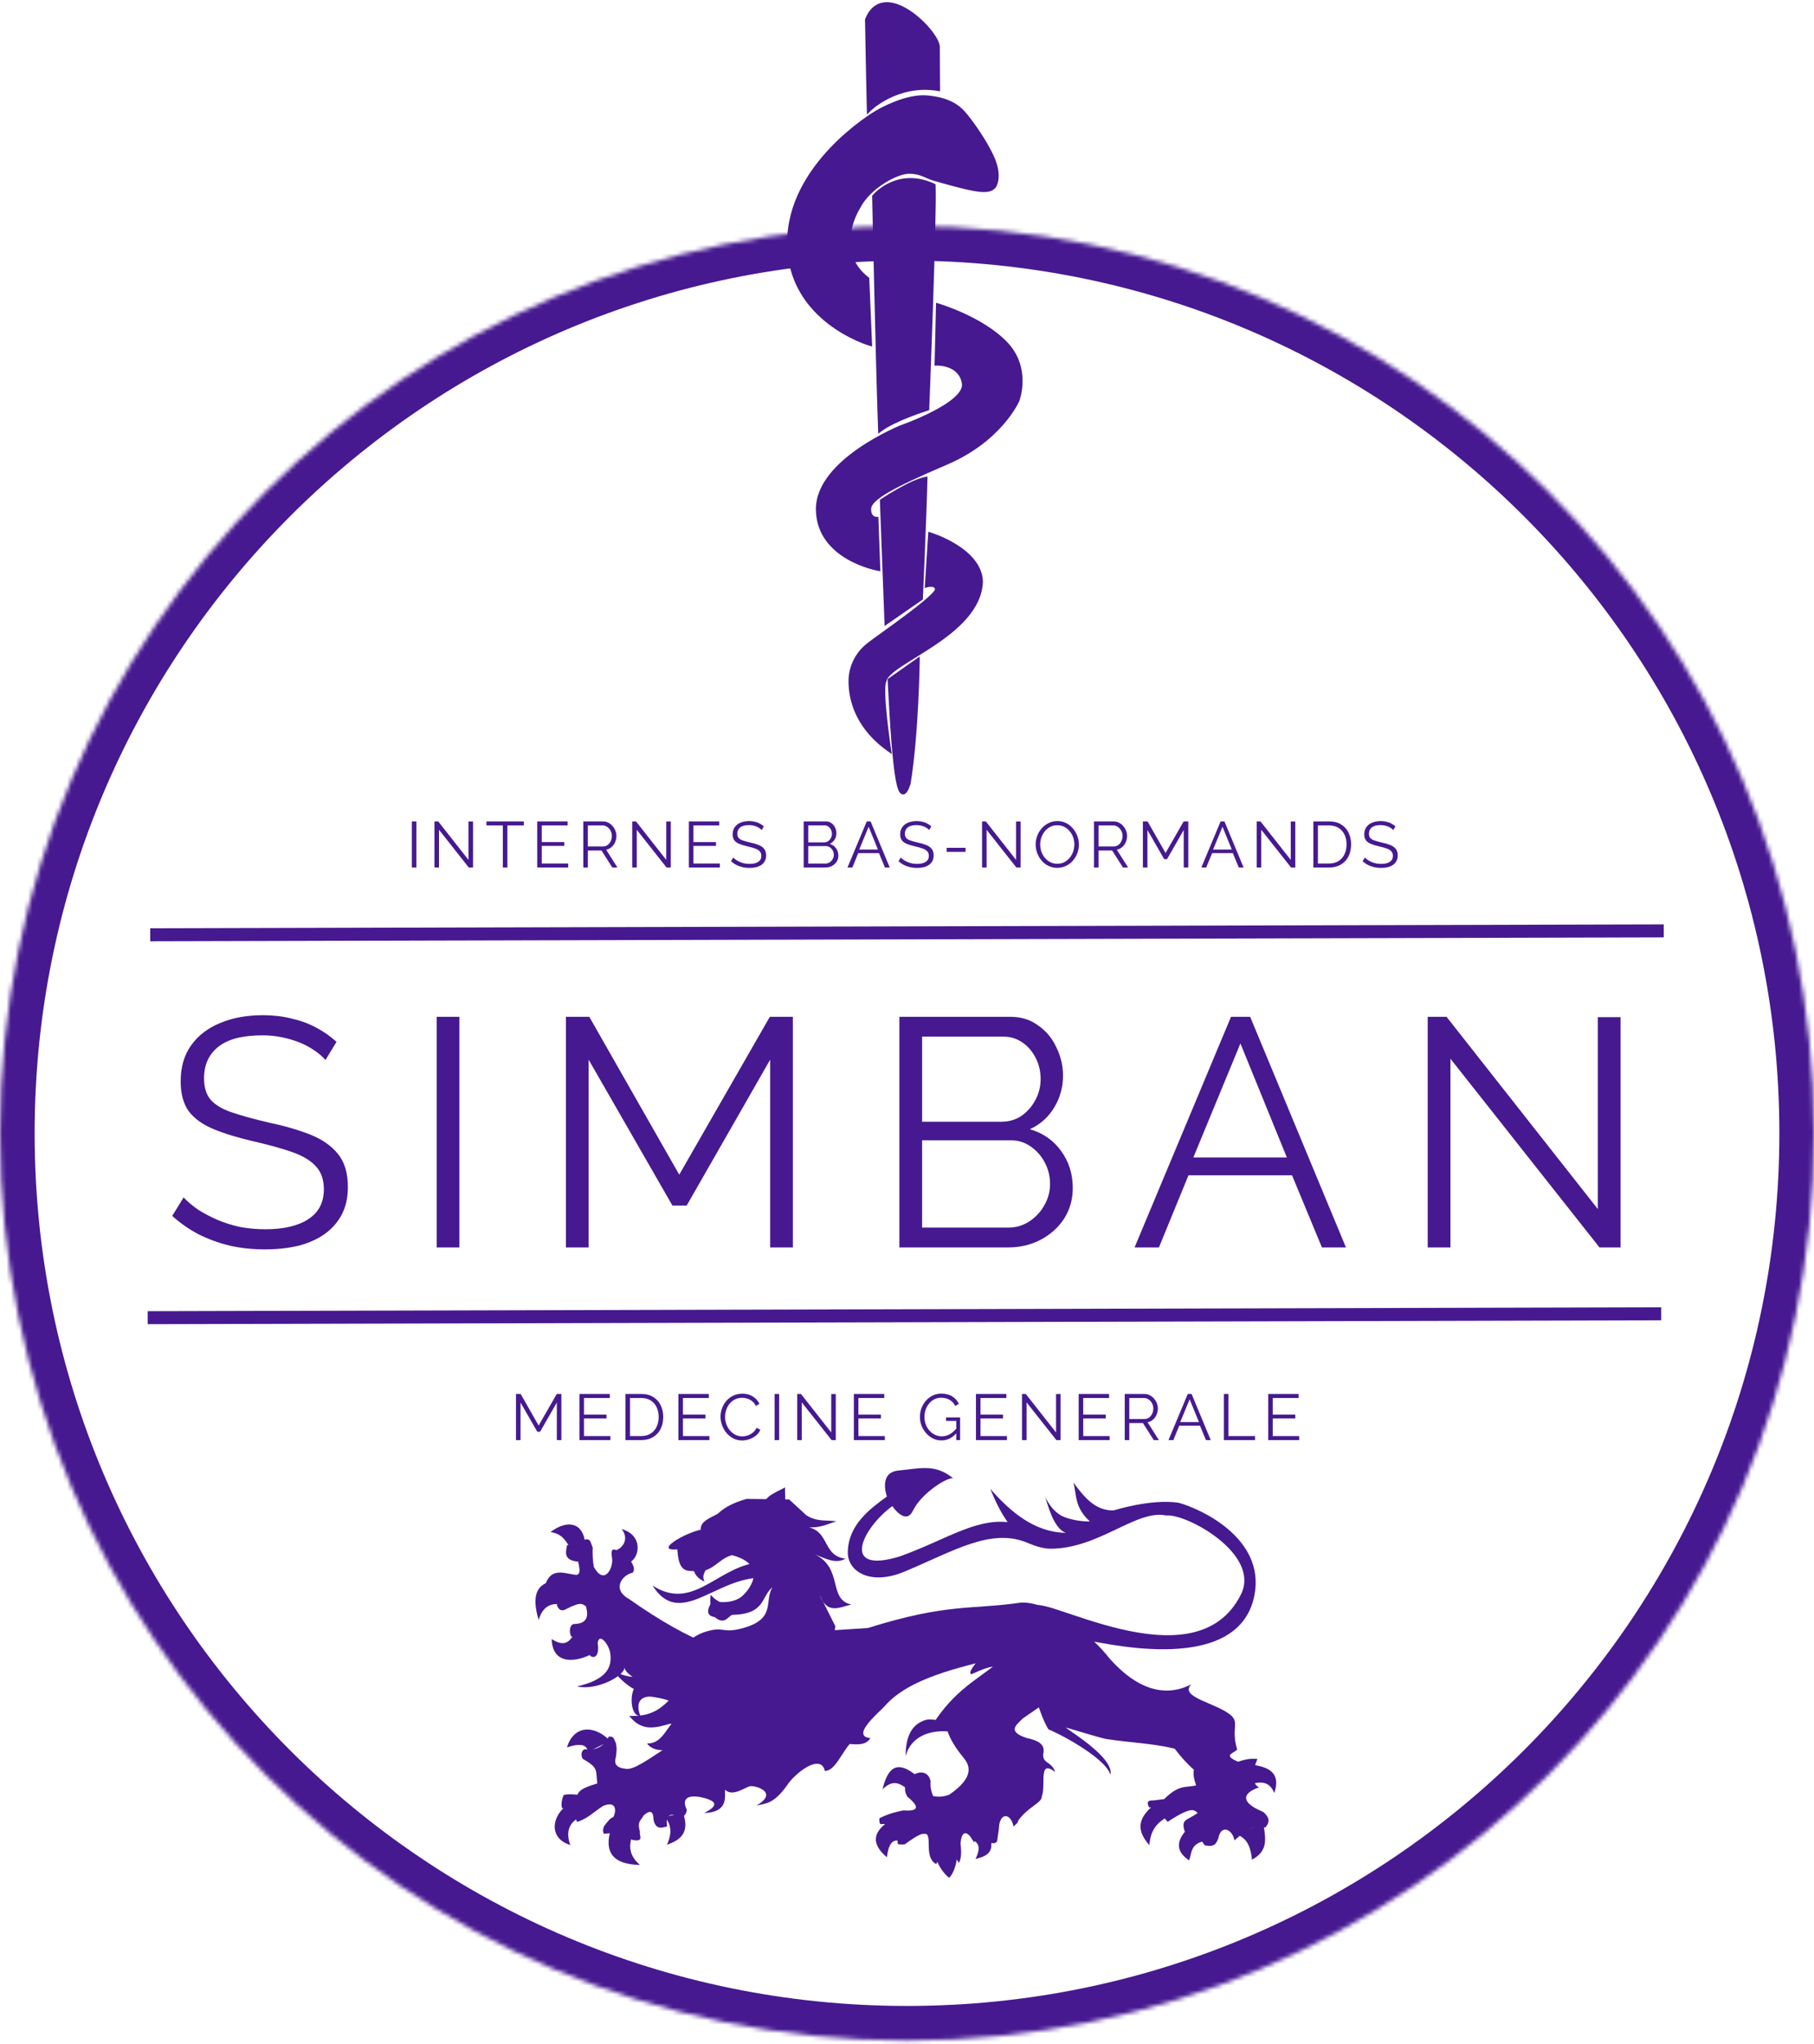 <svg width="419" height="472" viewBox="0 0 419 472" fill="none" xmlns="http://www.w3.org/2000/svg">
<path d="M75.181 244.758C74.431 243.908 73.556 243.158 72.556 242.508C71.556 241.808 70.431 241.208 69.181 240.708C67.931 240.208 66.581 239.808 65.131 239.508C63.731 239.208 62.231 239.058 60.631 239.058C55.981 239.058 52.556 239.958 50.356 241.758C48.206 243.508 47.131 245.908 47.131 248.958C47.131 251.058 47.631 252.708 48.631 253.908C49.681 255.108 51.306 256.083 53.506 256.833C55.706 257.583 58.506 258.358 61.906 259.158C65.706 259.958 68.981 260.908 71.731 262.008C74.481 263.108 76.606 264.608 78.106 266.508C79.606 268.358 80.356 270.883 80.356 274.083C80.356 276.533 79.881 278.658 78.931 280.458C77.981 282.258 76.656 283.758 74.956 284.958C73.256 286.158 71.231 287.058 68.881 287.658C66.531 288.208 63.956 288.483 61.156 288.483C58.406 288.483 55.756 288.208 53.206 287.658C50.706 287.058 48.331 286.208 46.081 285.108C43.831 283.958 41.731 282.508 39.781 280.758L42.406 276.483C43.356 277.483 44.481 278.433 45.781 279.333C47.131 280.183 48.606 280.958 50.206 281.658C51.856 282.358 53.606 282.908 55.456 283.308C57.356 283.658 59.306 283.833 61.306 283.833C65.556 283.833 68.856 283.058 71.206 281.508C73.606 279.958 74.806 277.658 74.806 274.608C74.806 272.408 74.206 270.658 73.006 269.358C71.806 268.008 70.006 266.908 67.606 266.058C65.206 265.208 62.256 264.383 58.756 263.583C55.056 262.733 51.931 261.783 49.381 260.733C46.831 259.683 44.906 258.308 43.606 256.608C42.356 254.858 41.731 252.558 41.731 249.708C41.731 246.408 42.531 243.633 44.131 241.383C45.781 239.083 48.031 237.358 50.881 236.208C53.731 235.008 57.006 234.408 60.706 234.408C63.056 234.408 65.231 234.658 67.231 235.158C69.281 235.608 71.156 236.283 72.856 237.183C74.606 238.083 76.231 239.208 77.731 240.558L75.181 244.758ZM100.863 288.033V234.783H106.113V288.033H100.863ZM177.891 288.033V244.683L158.616 278.358H155.316L135.966 244.683V288.033H130.716V234.783H136.116L156.891 271.233L177.816 234.783H183.141V288.033H177.891ZM247.788 274.308C247.788 276.958 247.113 279.333 245.763 281.433C244.413 283.483 242.588 285.108 240.288 286.308C238.038 287.458 235.563 288.033 232.863 288.033H207.738V234.783H233.388C235.888 234.783 238.038 235.458 239.838 236.808C241.688 238.108 243.088 239.808 244.038 241.908C245.038 243.958 245.538 246.108 245.538 248.358C245.538 251.008 244.863 253.458 243.513 255.708C242.163 257.958 240.288 259.633 237.888 260.733C240.938 261.633 243.338 263.308 245.088 265.758C246.888 268.208 247.788 271.058 247.788 274.308ZM242.538 273.408C242.538 271.608 242.138 269.958 241.338 268.458C240.538 266.908 239.438 265.658 238.038 264.708C236.688 263.758 235.138 263.283 233.388 263.283H212.988V283.458H232.863C234.663 283.458 236.288 282.983 237.738 282.033C239.188 281.083 240.338 279.858 241.188 278.358C242.088 276.808 242.538 275.158 242.538 273.408ZM212.988 239.358V259.008H231.288C233.038 259.008 234.588 258.558 235.938 257.658C237.288 256.708 238.363 255.483 239.163 253.983C239.963 252.483 240.363 250.883 240.363 249.183C240.363 247.383 239.988 245.758 239.238 244.308C238.488 242.808 237.463 241.608 236.163 240.708C234.863 239.808 233.388 239.358 231.738 239.358H212.988ZM284.34 234.783H288.765L310.89 288.033H305.34L298.44 271.383H274.515L267.69 288.033H262.065L284.34 234.783ZM297.24 267.258L286.515 240.933L275.64 267.258H297.24ZM335.024 244.458V288.033H329.774V234.783H334.124L369.074 279.183V234.858H374.324V288.033H369.449L335.024 244.458Z" fill="#461990"/>
<path d="M95.128 200.313V189.663H96.178V200.313H95.128ZM101.398 191.598V200.313H100.348V189.663H101.218L108.208 198.543V189.678H109.258V200.313H108.283L101.398 191.598ZM120.995 190.593H117.2V200.313H116.15V190.593H112.355V189.663H120.995V190.593ZM131.245 199.383V200.313H124.09V189.663H131.11V190.593H125.14V194.433H130.345V195.318H125.14V199.383H131.245ZM134.731 200.313V189.663H139.231C139.691 189.663 140.111 189.758 140.491 189.948C140.871 190.138 141.201 190.398 141.481 190.728C141.771 191.048 141.991 191.408 142.141 191.808C142.301 192.198 142.381 192.598 142.381 193.008C142.381 193.518 142.281 193.998 142.081 194.448C141.891 194.898 141.616 195.278 141.256 195.588C140.906 195.898 140.491 196.103 140.011 196.203L142.621 200.313H141.436L138.931 196.383H135.781V200.313H134.731ZM135.781 195.453H139.261C139.681 195.453 140.046 195.338 140.356 195.108C140.666 194.878 140.906 194.578 141.076 194.208C141.246 193.828 141.331 193.428 141.331 193.008C141.331 192.578 141.231 192.183 141.031 191.823C140.841 191.453 140.581 191.158 140.251 190.938C139.931 190.708 139.571 190.593 139.171 190.593H135.781V195.453ZM147.081 191.598V200.313H146.031V189.663H146.901L153.891 198.543V189.678H154.941V200.313H153.966L147.081 191.598ZM166.273 199.383V200.313H159.118V189.663H166.138V190.593H160.168V194.433H165.373V195.318H160.168V199.383H166.273ZM175.925 191.658C175.775 191.488 175.6 191.338 175.4 191.208C175.2 191.068 174.975 190.948 174.725 190.848C174.475 190.748 174.205 190.668 173.915 190.608C173.635 190.548 173.335 190.518 173.015 190.518C172.085 190.518 171.4 190.698 170.96 191.058C170.53 191.408 170.315 191.888 170.315 192.498C170.315 192.918 170.415 193.248 170.615 193.488C170.825 193.728 171.15 193.923 171.59 194.073C172.03 194.223 172.59 194.378 173.27 194.538C174.03 194.698 174.685 194.888 175.235 195.108C175.785 195.328 176.21 195.628 176.51 196.008C176.81 196.378 176.96 196.883 176.96 197.523C176.96 198.013 176.865 198.438 176.675 198.798C176.485 199.158 176.22 199.458 175.88 199.698C175.54 199.938 175.135 200.118 174.665 200.238C174.195 200.348 173.68 200.403 173.12 200.403C172.57 200.403 172.04 200.348 171.53 200.238C171.03 200.118 170.555 199.948 170.105 199.728C169.655 199.498 169.235 199.208 168.845 198.858L169.37 198.003C169.56 198.203 169.785 198.393 170.045 198.573C170.315 198.743 170.61 198.898 170.93 199.038C171.26 199.178 171.61 199.288 171.98 199.368C172.36 199.438 172.75 199.473 173.15 199.473C174 199.473 174.66 199.318 175.13 199.008C175.61 198.698 175.85 198.238 175.85 197.628C175.85 197.188 175.73 196.838 175.49 196.578C175.25 196.308 174.89 196.088 174.41 195.918C173.93 195.748 173.34 195.583 172.64 195.423C171.9 195.253 171.275 195.063 170.765 194.853C170.255 194.643 169.87 194.368 169.61 194.028C169.36 193.678 169.235 193.218 169.235 192.648C169.235 191.988 169.395 191.433 169.715 190.983C170.045 190.523 170.495 190.178 171.065 189.948C171.635 189.708 172.29 189.588 173.03 189.588C173.5 189.588 173.935 189.638 174.335 189.738C174.745 189.828 175.12 189.963 175.46 190.143C175.81 190.323 176.135 190.548 176.435 190.818L175.925 191.658ZM193.644 197.568C193.644 198.098 193.509 198.573 193.239 198.993C192.969 199.403 192.604 199.728 192.144 199.968C191.694 200.198 191.199 200.313 190.659 200.313H185.634V189.663H190.764C191.264 189.663 191.694 189.798 192.054 190.068C192.424 190.328 192.704 190.668 192.894 191.088C193.094 191.498 193.194 191.928 193.194 192.378C193.194 192.908 193.059 193.398 192.789 193.848C192.519 194.298 192.144 194.633 191.664 194.853C192.274 195.033 192.754 195.368 193.104 195.858C193.464 196.348 193.644 196.918 193.644 197.568ZM192.594 197.388C192.594 197.028 192.514 196.698 192.354 196.398C192.194 196.088 191.974 195.838 191.694 195.648C191.424 195.458 191.114 195.363 190.764 195.363H186.684V199.398H190.659C191.019 199.398 191.344 199.303 191.634 199.113C191.924 198.923 192.154 198.678 192.324 198.378C192.504 198.068 192.594 197.738 192.594 197.388ZM186.684 190.578V194.508H190.344C190.694 194.508 191.004 194.418 191.274 194.238C191.544 194.048 191.759 193.803 191.919 193.503C192.079 193.203 192.159 192.883 192.159 192.543C192.159 192.183 192.084 191.858 191.934 191.568C191.784 191.268 191.579 191.028 191.319 190.848C191.059 190.668 190.764 190.578 190.434 190.578H186.684ZM200.205 189.663H201.09L205.515 200.313H204.405L203.025 196.983H198.24L196.875 200.313H195.75L200.205 189.663ZM202.785 196.158L200.64 190.893L198.465 196.158H202.785ZM214.62 191.658C214.47 191.488 214.295 191.338 214.095 191.208C213.895 191.068 213.67 190.948 213.42 190.848C213.17 190.748 212.9 190.668 212.61 190.608C212.33 190.548 212.03 190.518 211.71 190.518C210.78 190.518 210.095 190.698 209.655 191.058C209.225 191.408 209.01 191.888 209.01 192.498C209.01 192.918 209.11 193.248 209.31 193.488C209.52 193.728 209.845 193.923 210.285 194.073C210.725 194.223 211.285 194.378 211.965 194.538C212.725 194.698 213.38 194.888 213.93 195.108C214.48 195.328 214.905 195.628 215.205 196.008C215.505 196.378 215.655 196.883 215.655 197.523C215.655 198.013 215.56 198.438 215.37 198.798C215.18 199.158 214.915 199.458 214.575 199.698C214.235 199.938 213.83 200.118 213.36 200.238C212.89 200.348 212.375 200.403 211.815 200.403C211.265 200.403 210.735 200.348 210.225 200.238C209.725 200.118 209.25 199.948 208.8 199.728C208.35 199.498 207.93 199.208 207.54 198.858L208.065 198.003C208.255 198.203 208.48 198.393 208.74 198.573C209.01 198.743 209.305 198.898 209.625 199.038C209.955 199.178 210.305 199.288 210.675 199.368C211.055 199.438 211.445 199.473 211.845 199.473C212.695 199.473 213.355 199.318 213.825 199.008C214.305 198.698 214.545 198.238 214.545 197.628C214.545 197.188 214.425 196.838 214.185 196.578C213.945 196.308 213.585 196.088 213.105 195.918C212.625 195.748 212.035 195.583 211.335 195.423C210.595 195.253 209.97 195.063 209.46 194.853C208.95 194.643 208.565 194.368 208.305 194.028C208.055 193.678 207.93 193.218 207.93 192.648C207.93 191.988 208.09 191.433 208.41 190.983C208.74 190.523 209.19 190.178 209.76 189.948C210.33 189.708 210.985 189.588 211.725 189.588C212.195 189.588 212.63 189.638 213.03 189.738C213.44 189.828 213.815 189.963 214.155 190.143C214.505 190.323 214.83 190.548 215.13 190.818L214.62 191.658ZM218.646 196.698V195.753H223.026V196.698H218.646ZM227.885 191.598V200.313H226.835V189.663H227.705L234.695 198.543V189.678H235.745V200.313H234.77L227.885 191.598ZM244.212 200.388C243.462 200.388 242.782 200.238 242.172 199.938C241.562 199.638 241.037 199.233 240.597 198.723C240.157 198.203 239.817 197.623 239.577 196.983C239.337 196.333 239.217 195.668 239.217 194.988C239.217 194.278 239.342 193.603 239.592 192.963C239.842 192.313 240.192 191.738 240.642 191.238C241.102 190.728 241.637 190.328 242.247 190.038C242.857 189.738 243.517 189.588 244.227 189.588C244.977 189.588 245.657 189.743 246.267 190.053C246.877 190.363 247.397 190.778 247.827 191.298C248.267 191.818 248.607 192.398 248.847 193.038C249.087 193.678 249.207 194.333 249.207 195.003C249.207 195.713 249.082 196.393 248.832 197.043C248.582 197.683 248.232 198.258 247.782 198.768C247.332 199.268 246.802 199.663 246.192 199.953C245.582 200.243 244.922 200.388 244.212 200.388ZM240.267 194.988C240.267 195.568 240.362 196.128 240.552 196.668C240.742 197.198 241.012 197.673 241.362 198.093C241.712 198.503 242.127 198.833 242.607 199.083C243.097 199.323 243.632 199.443 244.212 199.443C244.822 199.443 245.367 199.318 245.847 199.068C246.337 198.808 246.752 198.468 247.092 198.048C247.442 197.618 247.707 197.138 247.887 196.608C248.067 196.078 248.157 195.538 248.157 194.988C248.157 194.408 248.062 193.853 247.872 193.323C247.682 192.793 247.407 192.318 247.047 191.898C246.697 191.478 246.282 191.148 245.802 190.908C245.322 190.668 244.792 190.548 244.212 190.548C243.612 190.548 243.067 190.673 242.577 190.923C242.097 191.173 241.682 191.513 241.332 191.943C240.992 192.363 240.727 192.838 240.537 193.368C240.357 193.898 240.267 194.438 240.267 194.988ZM252.686 200.313V189.663H257.186C257.646 189.663 258.066 189.758 258.446 189.948C258.826 190.138 259.156 190.398 259.436 190.728C259.726 191.048 259.946 191.408 260.096 191.808C260.256 192.198 260.336 192.598 260.336 193.008C260.336 193.518 260.236 193.998 260.036 194.448C259.846 194.898 259.571 195.278 259.211 195.588C258.861 195.898 258.446 196.103 257.966 196.203L260.576 200.313H259.391L256.886 196.383H253.736V200.313H252.686ZM253.736 195.453H257.216C257.636 195.453 258.001 195.338 258.311 195.108C258.621 194.878 258.861 194.578 259.031 194.208C259.201 193.828 259.286 193.428 259.286 193.008C259.286 192.578 259.186 192.183 258.986 191.823C258.796 191.453 258.536 191.158 258.206 190.938C257.886 190.708 257.526 190.593 257.126 190.593H253.736V195.453ZM273.421 200.313V191.643L269.566 198.378H268.906L265.036 191.643V200.313H263.986V189.663H265.066L269.221 196.953L273.406 189.663H274.471V200.313H273.421ZM281.94 189.663H282.825L287.25 200.313H286.14L284.76 196.983H279.975L278.61 200.313H277.485L281.94 189.663ZM284.52 196.158L282.375 190.893L280.2 196.158H284.52ZM291.327 191.598V200.313H290.277V189.663H291.147L298.137 198.543V189.678H299.187V200.313H298.212L291.327 191.598ZM303.364 200.313V189.663H306.979C308.109 189.663 309.049 189.903 309.799 190.383C310.559 190.853 311.129 191.493 311.509 192.303C311.889 193.103 312.079 193.993 312.079 194.973C312.079 196.053 311.869 196.993 311.449 197.793C311.039 198.593 310.449 199.213 309.679 199.653C308.919 200.093 308.019 200.313 306.979 200.313H303.364ZM311.029 194.973C311.029 194.123 310.869 193.368 310.549 192.708C310.239 192.048 309.784 191.533 309.184 191.163C308.584 190.783 307.849 190.593 306.979 190.593H304.414V199.383H306.979C307.859 199.383 308.599 199.188 309.199 198.798C309.799 198.408 310.254 197.883 310.564 197.223C310.874 196.553 311.029 195.803 311.029 194.973ZM321.812 191.658C321.662 191.488 321.487 191.338 321.287 191.208C321.087 191.068 320.862 190.948 320.612 190.848C320.362 190.748 320.092 190.668 319.802 190.608C319.522 190.548 319.222 190.518 318.902 190.518C317.972 190.518 317.287 190.698 316.847 191.058C316.417 191.408 316.202 191.888 316.202 192.498C316.202 192.918 316.302 193.248 316.502 193.488C316.712 193.728 317.037 193.923 317.477 194.073C317.917 194.223 318.477 194.378 319.157 194.538C319.917 194.698 320.572 194.888 321.122 195.108C321.672 195.328 322.097 195.628 322.397 196.008C322.697 196.378 322.847 196.883 322.847 197.523C322.847 198.013 322.752 198.438 322.562 198.798C322.372 199.158 322.107 199.458 321.767 199.698C321.427 199.938 321.022 200.118 320.552 200.238C320.082 200.348 319.567 200.403 319.007 200.403C318.457 200.403 317.927 200.348 317.417 200.238C316.917 200.118 316.442 199.948 315.992 199.728C315.542 199.498 315.122 199.208 314.732 198.858L315.257 198.003C315.447 198.203 315.672 198.393 315.932 198.573C316.202 198.743 316.497 198.898 316.817 199.038C317.147 199.178 317.497 199.288 317.867 199.368C318.247 199.438 318.637 199.473 319.037 199.473C319.887 199.473 320.547 199.318 321.017 199.008C321.497 198.698 321.737 198.238 321.737 197.628C321.737 197.188 321.617 196.838 321.377 196.578C321.137 196.308 320.777 196.088 320.297 195.918C319.817 195.748 319.227 195.583 318.527 195.423C317.787 195.253 317.162 195.063 316.652 194.853C316.142 194.643 315.757 194.368 315.497 194.028C315.247 193.678 315.122 193.218 315.122 192.648C315.122 191.988 315.282 191.433 315.602 190.983C315.932 190.523 316.382 190.178 316.952 189.948C317.522 189.708 318.177 189.588 318.917 189.588C319.387 189.588 319.822 189.638 320.222 189.738C320.632 189.828 321.007 189.963 321.347 190.143C321.697 190.323 322.022 190.548 322.322 190.818L321.812 191.658Z" fill="#461990"/>
<path d="M128.617 332.517V323.847L124.762 330.582H124.102L120.232 323.847V332.517H119.182V321.867H120.262L124.417 329.157L128.602 321.867H129.667V332.517H128.617ZM140.991 331.587V332.517H133.836V321.867H140.856V322.797H134.886V326.637H140.091V327.522H134.886V331.587H140.991ZM144.476 332.517V321.867H148.091C149.221 321.867 150.161 322.107 150.911 322.587C151.671 323.057 152.241 323.697 152.621 324.507C153.001 325.307 153.191 326.197 153.191 327.177C153.191 328.257 152.981 329.197 152.561 329.997C152.151 330.797 151.561 331.417 150.791 331.857C150.031 332.297 149.131 332.517 148.091 332.517H144.476ZM152.141 327.177C152.141 326.327 151.981 325.572 151.661 324.912C151.351 324.252 150.896 323.737 150.296 323.367C149.696 322.987 148.961 322.797 148.091 322.797H145.526V331.587H148.091C148.971 331.587 149.711 331.392 150.311 331.002C150.911 330.612 151.366 330.087 151.676 329.427C151.986 328.757 152.141 328.007 152.141 327.177ZM163.854 331.587V332.517H156.699V321.867H163.719V322.797H157.749V326.637H162.954V327.522H157.749V331.587H163.854ZM166.43 327.117C166.43 326.467 166.54 325.832 166.76 325.212C166.99 324.582 167.32 324.012 167.75 323.502C168.18 322.982 168.71 322.572 169.34 322.272C169.97 321.962 170.685 321.807 171.485 321.807C172.435 321.807 173.245 322.027 173.915 322.467C174.595 322.897 175.095 323.452 175.415 324.132L174.59 324.642C174.36 324.172 174.07 323.802 173.72 323.532C173.37 323.252 172.995 323.052 172.595 322.932C172.205 322.812 171.815 322.752 171.425 322.752C170.785 322.752 170.22 322.882 169.73 323.142C169.24 323.392 168.825 323.732 168.485 324.162C168.155 324.582 167.905 325.057 167.735 325.587C167.565 326.107 167.48 326.637 167.48 327.177C167.48 327.767 167.58 328.332 167.78 328.872C167.98 329.412 168.26 329.892 168.62 330.312C168.98 330.722 169.4 331.052 169.88 331.302C170.37 331.542 170.9 331.662 171.47 331.662C171.87 331.662 172.28 331.592 172.7 331.452C173.12 331.312 173.51 331.097 173.87 330.807C174.24 330.517 174.535 330.142 174.755 329.682L175.625 330.132C175.405 330.662 175.065 331.112 174.605 331.482C174.145 331.852 173.63 332.132 173.06 332.322C172.5 332.512 171.95 332.607 171.41 332.607C170.68 332.607 170.01 332.452 169.4 332.142C168.79 331.822 168.26 331.402 167.81 330.882C167.37 330.352 167.03 329.762 166.79 329.112C166.55 328.452 166.43 327.787 166.43 327.117ZM178.918 332.517V321.867H179.968V332.517H178.918ZM185.189 323.802V332.517H184.139V321.867H185.009L191.999 330.747V321.882H193.049V332.517H192.074L185.189 323.802ZM204.38 331.587V332.517H197.225V321.867H204.245V322.797H198.275V326.637H203.48V327.522H198.275V331.587H204.38ZM217.464 332.592C216.754 332.592 216.094 332.442 215.484 332.142C214.874 331.832 214.344 331.417 213.894 330.897C213.444 330.377 213.094 329.797 212.844 329.157C212.604 328.517 212.484 327.857 212.484 327.177C212.484 326.457 212.604 325.777 212.844 325.137C213.094 324.487 213.439 323.912 213.879 323.412C214.319 322.912 214.839 322.517 215.439 322.227C216.039 321.937 216.694 321.792 217.404 321.792C218.454 321.792 219.309 322.007 219.969 322.437C220.629 322.867 221.129 323.427 221.469 324.117L220.659 324.657C220.319 323.997 219.864 323.512 219.294 323.202C218.724 322.892 218.089 322.737 217.389 322.737C216.799 322.737 216.264 322.862 215.784 323.112C215.314 323.362 214.909 323.697 214.569 324.117C214.229 324.537 213.969 325.012 213.789 325.542C213.619 326.072 213.534 326.622 213.534 327.192C213.534 327.792 213.634 328.362 213.834 328.902C214.034 329.432 214.319 329.907 214.689 330.327C215.059 330.737 215.484 331.062 215.964 331.302C216.454 331.532 216.979 331.647 217.539 331.647C218.189 331.647 218.804 331.487 219.384 331.167C219.964 330.837 220.519 330.332 221.049 329.652V330.762C220.039 331.982 218.844 332.592 217.464 332.592ZM220.884 328.092H218.514V327.282H221.769V332.517H220.884V328.092ZM232.582 331.587V332.517H225.427V321.867H232.447V322.797H226.477V326.637H231.682V327.522H226.477V331.587H232.582ZM237.117 323.802V332.517H236.067V321.867H236.937L243.927 330.747V321.882H244.977V332.517H244.002L237.117 323.802ZM256.309 331.587V332.517H249.154V321.867H256.174V322.797H250.204V326.637H255.409V327.522H250.204V331.587H256.309ZM259.795 332.517V321.867H264.295C264.755 321.867 265.175 321.962 265.555 322.152C265.935 322.342 266.265 322.602 266.545 322.932C266.835 323.252 267.055 323.612 267.205 324.012C267.365 324.402 267.445 324.802 267.445 325.212C267.445 325.722 267.345 326.202 267.145 326.652C266.955 327.102 266.68 327.482 266.32 327.792C265.97 328.102 265.555 328.307 265.075 328.407L267.685 332.517H266.5L263.995 328.587H260.845V332.517H259.795ZM260.845 327.657H264.325C264.745 327.657 265.11 327.542 265.42 327.312C265.73 327.082 265.97 326.782 266.14 326.412C266.31 326.032 266.395 325.632 266.395 325.212C266.395 324.782 266.295 324.387 266.095 324.027C265.905 323.657 265.645 323.362 265.315 323.142C264.995 322.912 264.635 322.797 264.235 322.797H260.845V327.657ZM274.351 321.867H275.236L279.661 332.517H278.551L277.171 329.187H272.386L271.021 332.517H269.896L274.351 321.867ZM276.931 328.362L274.786 323.097L272.611 328.362H276.931ZM282.687 332.517V321.867H283.737V331.587H289.887V332.517H282.687ZM300.087 331.587V332.517H292.932V321.867H299.952V322.797H293.982V326.637H299.187V327.522H293.982V331.587H300.087Z" fill="#461990"/>
<line x1="34.699" y1="215.841" x2="384.294" y2="214.942" stroke="#461990" stroke-width="3"/>
<line x1="34.113" y1="304.254" x2="383.708" y2="303.355" stroke="#461990" stroke-width="3"/>
<mask id="path-6-inside-1_6_230" fill="white">
<path d="M419 261.676C419 377.379 325.204 471.176 209.5 471.176C93.796 471.176 0 377.379 0 261.676C0 145.972 93.796 52.176 209.5 52.176C325.204 52.176 419 145.972 419 261.676Z"/>
</mask>
<path d="M411 261.676C411 372.961 320.785 463.176 209.5 463.176V479.176C329.622 479.176 427 381.798 427 261.676H411ZM209.5 463.176C98.215 463.176 8 372.961 8 261.676H-8C-8 381.798 89.378 479.176 209.5 479.176V463.176ZM8 261.676C8 150.39 98.215 60.176 209.5 60.176V44.176C89.378 44.176 -8 141.554 -8 261.676H8ZM209.5 60.176C320.785 60.176 411 150.39 411 261.676H427C427 141.554 329.622 44.176 209.5 44.176V60.176Z" fill="#461990" mask="url(#path-6-inside-1_6_230)"/>
<path fill-rule="evenodd" clip-rule="evenodd" d="M213.604 338.972C211.819 338.977 209.879 339.314 207.495 339.553C202.797 340.024 204.866 345.544 204.866 345.544C200.946 348.388 195.855 352.152 195.83 358.484C195.814 362.858 201.008 366.184 208.865 362.911C220.247 358.171 228.978 352.632 237.462 356.296C238.994 356.958 240.976 357.602 242.696 357.599C253.868 357.582 262.535 348.454 269.377 349.929C274.069 349.443 291.261 358.849 286.641 368.142C275.901 389.744 239.213 366.889 238.781 371.15L251.365 378.919C251.253 378.222 286.078 388.248 289.78 368.193C292.188 355.151 277.274 348.323 272.193 346.98C265.79 346.031 257.278 348.749 257.278 348.749C253.031 348.891 250.432 345.732 247.953 342.331C248.702 345.271 248.195 348.087 251.739 351.296C251.739 351.296 248.771 351.419 245.826 350.279C242.881 349.139 241.435 345.638 241.435 345.638C242.571 349.642 243.912 353.078 246.192 353.946C239.106 353.782 233.674 349.406 228.732 343.767C229.849 346.528 231.114 349.153 232.748 351.467C225.186 350.645 218.379 355.578 207.921 359.347C194.035 363.664 198.985 353.004 206.109 347.758C206.109 347.758 209.149 352.369 210.89 348.792C212.918 344.627 219.006 340.967 220.181 341.34C217.844 339.482 215.847 338.966 213.604 338.972ZM220.19 341.34C220.243 341.381 220.29 341.424 220.343 341.468C220.312 341.408 220.264 341.365 220.19 341.34Z" fill="#461990"/>
<path d="M209.853 413.268C209.644 413.162 212.737 411.153 212.114 410.32C208.726 407.572 205.549 406.071 203.833 413.166C206.483 410.552 208.136 412.041 209.853 413.268Z" fill="#461990"/>
<path d="M208.438 425.126C208.895 425.634 207.58 418.202 205.372 420.511C201.261 423.212 201.48 425.999 204.86 428.85C205.383 424.458 206.92 424.835 208.438 425.126Z" fill="#461990"/>
<path d="M221.093 428.339C221.403 427.564 219.871 426.982 218.393 426.944C216.916 426.906 215.493 427.413 216.023 428.815C217.157 431.731 218.428 432.936 219.227 433.584C219.814 433.132 220.917 431.248 221.093 428.339Z" fill="#461990"/>
<path d="M228.933 424.096C229.058 422.175 223.474 424.179 224.672 424.818C225.869 425.457 226.71 426.398 225.325 429.23C230.011 428.195 228.807 426.016 228.933 424.096Z" fill="#461990"/>
<path d="M242.634 391.298L233.568 379.825L231.894 382.704C226.998 387.193 221.48 389.278 216.104 397.138C215.02 396.999 213.932 396.747 212.09 397.949C209.703 399.507 209.15 402.857 209.194 405.506C210.319 401.051 214.655 399.452 218.882 399.784C219.462 401.515 220.604 403.492 222.492 405.775C223.833 407.393 225.456 410.181 219.222 414.413C218.519 414.647 217.29 415.084 215.532 414.711C214.951 413.356 214.882 412.292 214.954 411.307C213.999 406.702 207.039 410.796 209.601 414.874C212.782 417.463 211.857 418.252 208.616 418.028C206.99 418.368 205.357 418.719 203.118 419.84C203.105 420.39 203.115 420.915 203.35 421.201C206.871 420.688 207.365 424.852 207.365 425.78C207.842 425.876 208.299 425.994 209.02 425.832C212.556 423.275 212.925 423.397 213.878 423.448C215.318 423.929 213.391 428.928 216.247 430.42C217.922 426.665 220.982 428.745 221.45 430.165C222.143 429.089 222.054 427.376 221.857 425.575C222.27 421.554 224.145 423.725 224.966 425.392C226.728 422.936 227.725 423.787 228.994 425.574C229.867 425.674 229.956 425.538 230.311 425.147L230.721 422.302C230.776 418.499 233.446 418.42 234.118 421.765C234.569 421.247 235.166 420.944 235.159 420.421C237.414 417.191 240.673 416.318 240.639 414.799C241.651 412.154 239.746 406.087 243.698 409.146C242.907 406.513 240.439 407.33 241.044 404.53C241.3 402.588 239.492 401.806 237.162 401.316C232.295 399.725 235.078 398.101 236.167 396.849L240.277 394.006L242.634 391.298Z" fill="#461990"/>
<path d="M135.161 356.4C135.462 357.163 134.694 357.324 132.146 357.917C130.823 356.329 130.231 354.152 127.146 353.759C131.211 350.689 134.784 351.687 135.161 356.4Z" fill="#461990"/>
<path d="M145.127 360.853C145.182 362.543 141.913 359.022 141.745 358.133C143.814 357.692 145.431 355.388 143.598 353.07C148.932 354.587 147.583 360.23 145.127 360.853Z" fill="#461990"/>
<path d="M129.68 370.475C132.119 370.885 130.827 364.527 127.398 365.167C123.968 365.807 122.735 368.534 124.427 374.043C125.347 370.922 127.241 370.064 129.68 370.475Z" fill="#461990"/>
<path d="M137.2 381.549C136.984 378.139 132.912 374.906 132.738 377.241C131.655 378.605 130.811 380.601 127.423 378.462C127.676 385.813 135.471 382.878 137.2 381.549Z" fill="#461990"/>
<path d="M163.423 399.287L167.529 383.215L164.623 380.048C158.807 377.868 152.334 374.158 145.344 369.247C140.955 366.784 144.083 363.443 146.143 363.146C146.706 362.361 146.335 361.537 145.799 360.599C144.356 359.118 143.518 358.339 142.842 358.124C141.996 357.879 140.909 356.95 141.375 359.823C141.729 361.854 139.672 366.302 137.163 361.804C136.893 360.246 136.828 358.548 136.905 357.32C136.489 356.578 136.559 355.319 135.34 355.429C133.416 356.185 131.997 356.614 130.974 356.793C130.622 358.632 130.235 360.267 133.553 360.59C133.785 361.886 134.246 363.367 133.223 363.639C130.727 363.518 127.459 361.631 125.988 365.773C130.48 366.284 130.159 369.408 128.594 370.537C129.042 371.86 129.83 372.161 130.957 371.439C134.395 369.684 134.561 370.465 135.345 370.904C135.977 373.204 135.686 374.964 132.429 374.991C131.663 375.298 131.378 376.492 131.887 377.839C135.647 378.592 135.718 379.838 136.117 381.66C135.838 382.676 138.724 383.884 138.049 379.327C138.449 376.899 140.589 379.698 140.914 381.518C141.577 385.24 139.785 387.883 133.281 389.41C137.87 390.403 144.131 387.014 144.258 385.069C144.597 386.97 148.307 387.69 146.825 389.334C145.327 390.996 145.605 396.373 147.905 396.192C146.498 392.521 148.675 391.5 150.704 391.802C160.515 393.262 154.614 396.358 152.849 397.505L159.359 399.122L163.423 399.287Z" fill="#461990"/>
<path fill-rule="evenodd" clip-rule="evenodd" d="M224.367 386.579C227.029 385.421 229.743 384.094 231.728 385.199C232.45 387.191 233.423 388.405 236.09 384.344L231.675 381.57L225.52 383.852C224.062 385.663 223.868 386.412 224.367 386.579Z" fill="#461990"/>
<path d="M131.003 416.772C127.245 419.555 126.856 424.525 131.72 426.017C130.641 422.923 131.464 420.867 133.822 419.648" fill="#461990"/>
<path d="M141.175 422.134C139.397 427.644 141.544 430.516 147.822 430.611C145.329 428.526 145.109 426.149 146.163 423.608" fill="#461990"/>
<path d="M157.721 418.457C159.421 423.111 157.213 424.882 154.044 425.944C155.34 423.196 154.949 421.181 153.605 419.578" fill="#461990"/>
<path d="M140.963 401.993C136.964 397.927 132.329 398.669 130.975 403.477C134.528 402.295 135.558 403.087 135.816 404.484" fill="#461990"/>
<path d="M266.711 416.581C263.726 419.098 261.713 421.856 265.5 426.062C265.653 422.854 267.181 420.69 269.908 419.437" fill="#461990"/>
<path d="M274.469 422.067C271.777 424.815 271.334 427.359 274.671 429.562C275.327 427.756 274.947 425.504 278.709 425.036" fill="#461990"/>
<path d="M285.664 423.565C288.38 424.601 288.907 426.926 289.178 429.402C293.383 427.171 292.076 423.901 291.831 420.831" fill="#461990"/>
<path d="M289.223 411.929C291.505 411.207 293.355 411.549 294.339 414.019C295.899 409.466 293.199 407.967 289.104 407.47" fill="#461990"/>
<path d="M190.541 408.931C192.893 408.841 194.334 404.862 196.282 402.68C198.327 402.885 200.103 402.876 201.047 401.335C196.291 400.9 203.239 395.221 204.226 394.078C209.912 387.497 221.087 385.125 231.848 382.45C238.355 384.162 239.14 394.634 242.208 399.345C243.43 399.7 255.135 405.532 256.503 409.793C257.391 405.47 245.071 398.578 246.364 398.928C247.658 399.278 254.238 401.334 255.551 401.54C260.802 402.365 266.145 402.512 271.327 403.768C272.639 405.506 274.078 407.155 275.76 408.63C275.548 409.917 275.877 411.079 276.282 412.223C273.999 412.889 272.472 411.857 268.9 415.416L266.45 415.721C264.848 415.637 264.9 416.375 265.455 417.362C266.287 417.042 267.793 418.359 269.704 420.663C275.563 416.806 275.891 418.043 276.644 418.621C274.09 420.451 272.746 419.945 273.64 422.881C276.041 422.334 277.051 424.47 278.312 426.122C279.466 426.181 280.704 426.72 281.432 424.375C281.996 421.33 284.622 422.217 285.134 424.938C290.091 420.566 290.749 421.823 292.24 421.99C293.635 420.438 292.89 419.378 291.812 418.394C284.298 415.261 289.468 413.094 290.808 412.726C289.104 411.741 289.058 409.486 290.441 406.138C289.354 406.12 288.592 405.915 285.968 406.783C282.087 405.14 285.314 404.796 285.749 403.941C284.317 399.05 286.313 397.833 284.356 396.101C281.057 393.182 272.198 391.931 275.18 388.901C272.362 390.361 265.165 393.113 256.105 382.732C252.334 377.852 242.557 369.623 235.768 370.048C224.512 371.708 218.882 370.124 200.473 375.907L171.123 377.806L164.102 378.616C164.608 391.727 161.626 398.382 157.383 401.675C157.173 401.838 154.396 403.205 154.178 403.348C149.936 406.136 146.188 408.899 144.391 408.396C142.358 408.168 141.787 407.231 142.241 405.797C142.443 404.541 142.56 403.305 142.143 402.192C141.794 401.663 141.857 400.806 140.599 401C139.457 403.459 137.479 404.193 135.005 403.907C134.398 404.195 134.034 405.103 134.591 406.102C138.326 408.258 137.576 408.669 137.96 411.8C135.897 412.432 133.841 413.065 133.397 414.394C132.252 414.317 131.078 414.199 130.185 414.482C129.764 415.533 129.588 416.528 129.792 417.436C133.862 418.916 132.674 419.664 133.283 420.662C135.537 420.094 137.32 418.228 139.329 416.984C142.491 415.695 142.355 418.251 141.668 419.577C140.947 419.727 140.25 420.757 139.549 421.629C139.139 422.649 139.313 423.05 139.503 423.434C145.213 422.734 144.517 424.194 146.159 424.865C148.931 425.356 147.559 423.723 147.809 422.921C147.067 420.416 148.222 420.252 148.653 419.196C149.493 418.452 150.945 417.415 150.949 420.177C151.473 422.529 152.8 422.085 154.11 421.704C153.621 418.931 155.006 418.457 157.643 419.518C158.145 419.239 158.53 418.776 158.639 417.877C156.973 414.427 160.278 414.478 162.821 415.199C164.578 415.697 166.734 416.629 162.63 418.622C168.586 418.464 167.267 414.394 167.496 413.267C169.247 414.94 171.956 412.753 173.24 412.444C174.299 412.19 180.09 413.783 174.725 416.904C177.15 416.391 178.785 416.388 181.745 412.306C183.477 409.561 189.571 404.655 190.541 408.931Z" fill="#461990"/>
<path fill-rule="evenodd" clip-rule="evenodd" d="M164.214 371.489C164.203 370.406 163.89 369.693 164.193 368.227C165.118 369.527 166.507 369.943 167.703 370.727" fill="#461990"/>
<path fill-rule="evenodd" clip-rule="evenodd" d="M174.15 360.926C165.306 362.444 159.816 371.98 150.722 366.104C156.889 375.871 164.794 364.848 175.124 364.307L174.15 360.926Z" fill="#461990"/>
<path fill-rule="evenodd" clip-rule="evenodd" d="M160.189 362.385C160.484 363.692 161.378 364.596 162.736 365.187C161.921 363.592 163.14 362.473 163.821 361.229" fill="#461990"/>
<path fill-rule="evenodd" clip-rule="evenodd" d="M169.912 394.658L169.391 398.584L172.325 396.309C168.37 405.427 174.18 406.207 180.289 406.732C178.014 402.016 183.228 398.214 184.606 392.902C183.223 398.141 184.527 401.085 192.611 398.234C184.274 396.4 192.88 391.667 189.475 385.85C191.24 389.111 193.951 387.285 196.363 387.069C188.655 384.82 192.691 379.681 192.94 375.473L189.328 368.276C191.106 372.944 193.993 371.057 196.658 370.487C191.198 369.381 194.841 362.112 188.213 358.899C190.624 359.862 193.069 361.209 195.281 359.897C190.035 359.239 191.658 353.888 186.863 352.66C189.567 352.808 191.197 351.859 193.188 351.279C190.897 350.897 188.819 351.497 186.263 349.886L182.272 346.22L172.425 346.101C169.982 346.812 167.656 347.759 165.749 349.555C163.974 350.54 161.699 351.28 161.86 353.217C158.073 353.992 150.921 358.226 156.447 357.757C156.703 361.724 157.686 362.808 159.809 362.74C164.574 363.53 165.576 360.05 169.068 359.085C176.924 361.159 173.824 366.304 171.547 368.436C169.072 370.754 164.512 369.7 164.512 369.7C163.082 371.888 163.272 373.117 165.081 373.387C167.304 375.208 167.947 373.491 169.082 372.877C176.879 372.707 175.684 368.766 178.433 366.479C176.392 369.781 179.503 373.94 171.141 376.058C166.822 377.153 167.251 375.5 163.173 376.708C159.095 377.916 158.07 380.641 154.828 380.889C151.929 381.111 147.923 381.443 150.605 375.095C144.847 381.139 151.092 386.181 158.812 383.468C151.875 385.982 147.572 389.223 141.462 385.622C150.008 395.799 153.9 388.534 163.114 387.52C153.984 389.101 155.291 396.57 145.352 396.208C148.217 399.848 151.28 399.08 155.299 397.848C153.826 399.34 152.659 402.667 149.469 402.569C151.31 405.233 156.165 403.895 160.353 402.734C165.118 401.414 167.422 397.869 169.912 394.658Z" fill="#461990"/>
<path fill-rule="evenodd" clip-rule="evenodd" d="M176.431 349.31C175.513 345.653 178.885 344.852 181.326 343.432C181.26 345.863 181.836 348.949 180.33 349.911" fill="#461990"/>
<path fill-rule="evenodd" clip-rule="evenodd" d="M162.366 353.487C163.691 354.88 164.459 353.705 165.35 353.093C167.467 350.119 169.327 351.913 171.241 352.705" fill="#461990"/>
<path fill-rule="evenodd" clip-rule="evenodd" d="M164.081 354.341C165.248 354.885 165.932 355.061 166.888 354.627C168.45 353.973 168.833 352.973 169.593 352.945C169.453 352.3 169.249 351.692 168.169 351.588C165.765 352.395 165.97 353.226 164.081 354.341Z" fill="#461990"/>
<path d="M179.628 351.644C181.346 351.827 182.251 356.004 179.561 356.572C180.299 357.112 181.469 357.844 182.598 356.572C182.742 358.322 180.833 361.022 177.14 361.299C177.98 361.668 179.292 361.836 180.062 361.668C178.723 362.697 180.476 367.038 180.396 368.038C180.285 369.404 179.291 371.005 177.992 371.223C180.32 371.623 181.654 369.559 182.005 368.05C182.473 366.037 181.004 363.692 182.498 362.171" fill="#461990"/>
<path d="M200.721 25.274C200.721 25.274 207.119 18.927 216.636 20.494C216.636 16.712 216.579 14.598 216.584 10.829C216.484 7.376 204.13 -5.031 200.3 4.579C200.405 11.565 200.721 25.274 200.721 25.274Z" fill="#461990"/>
<path d="M201.955 45.389C201.955 45.389 207.208 38.981 215.612 42.868C215.927 49.066 214.141 94.345 214.141 94.345C214.141 94.345 206.682 96.656 203.321 99.177C202.795 85.205 201.955 45.389 201.955 45.389Z" fill="#461990"/>
<path d="M203.741 115.671C203.741 115.671 210.149 111.364 213.721 110.628C213.511 119.348 212.671 138.153 212.671 138.153L204.791 143.616L203.741 115.671Z" fill="#461990"/>
<path d="M205.527 157.063L211.935 152.545C211.935 152.545 211.725 169.354 209.834 180.91C207.838 186.793 206.682 180.175 205.527 157.063Z" fill="#461990"/>
<path d="M202.405 119.845L202.825 131.296C202.825 131.296 189.063 128.88 188.958 117.639C188.853 106.398 208.288 98.624 208.288 98.624C208.288 98.624 223.416 93.371 222.68 88.538C221.945 83.706 216.377 83.916 216.377 83.916L216.692 70.574C216.692 70.574 226.672 73.516 232.24 79.294C237.808 85.072 234.972 92.426 234.972 92.426C234.972 92.426 231.085 101.46 218.583 106.818C206.082 112.176 200.829 115.012 200.724 117.429C200.619 119.845 202.405 119.845 202.405 119.845Z" fill="#461990"/>
<path d="M205.317 173.031C205.317 173.031 203.216 159.059 204.266 157.168C205.002 152.755 226.118 146.557 226.538 134.266C226.28 126.92 214.877 123.445 214.877 123.445L214.141 135.106C214.141 135.106 216.453 134.476 216.453 136.157C216.453 137.838 203.531 146.662 200.694 148.868C197.858 151.075 196.492 154.226 196.492 157.273C196.492 160.319 197.227 167.253 205.317 173.031Z" fill="#461990"/>
<path d="M200.291 64.415L200.922 79.333C200.922 79.333 182.313 73.941 182.313 56.038C182.313 38.136 201.701 26.473 202.593 25.953C203.484 25.433 209.427 22.09 214.181 22.536C218.936 22.982 221.09 24.541 222.501 26.102C223.913 27.661 227.701 32.861 229.335 36.798C230.97 40.736 229.781 42.89 229.484 43.113C229.187 43.336 228.815 44.078 226.141 43.781C223.467 43.484 217.673 41.776 215.816 41.256C213.958 40.736 212.844 39.621 209.947 39.621C207.05 39.621 200.587 43.113 198.21 47.867C196.427 50.764 193.235 58.901 200.291 64.415Z" fill="#461990"/>
<path d="M200.721 25.274L200.221 25.286L200.247 26.448L201.073 25.629L200.721 25.274ZM216.636 20.494L216.555 20.988L217.136 21.083L217.136 20.494L216.636 20.494ZM216.584 10.829L217.084 10.83L217.084 10.822L217.084 10.815L216.584 10.829ZM200.3 4.579L199.836 4.393L199.799 4.486L199.8 4.586L200.3 4.579ZM201.955 45.389L201.568 45.072L201.451 45.215L201.455 45.4L201.955 45.389ZM215.612 42.868L216.111 42.842L216.096 42.541L215.822 42.414L215.612 42.868ZM214.141 94.345L214.289 94.822L214.627 94.718L214.641 94.365L214.141 94.345ZM203.321 99.177L202.821 99.196L202.857 100.15L203.621 99.577L203.321 99.177ZM203.741 115.671L203.462 115.256L203.231 115.411L203.241 115.69L203.741 115.671ZM213.721 110.628L214.221 110.64L214.236 110.012L213.62 110.139L213.721 110.628ZM212.671 138.153L212.955 138.564L213.159 138.423L213.17 138.175L212.671 138.153ZM204.791 143.616L204.292 143.634L204.326 144.547L205.076 144.027L204.791 143.616ZM205.527 157.063L205.239 156.654L205.014 156.813L205.027 157.088L205.527 157.063ZM211.935 152.545L212.435 152.552L212.447 151.573L211.647 152.137L211.935 152.545ZM209.834 180.91L210.308 181.071L210.321 181.032L210.328 180.991L209.834 180.91ZM202.405 119.845L202.904 119.827L202.887 119.345L202.405 119.345L202.405 119.845ZM202.825 131.296L202.739 131.788L203.347 131.895L203.325 131.278L202.825 131.296ZM188.958 117.639L188.458 117.643L188.458 117.643L188.958 117.639ZM208.288 98.624L208.124 98.151L208.113 98.155L208.102 98.16L208.288 98.624ZM222.68 88.538L223.175 88.463L223.175 88.463L222.68 88.538ZM216.377 83.916L215.877 83.904L215.865 84.436L216.396 84.416L216.377 83.916ZM216.692 70.574L216.834 70.094L216.208 69.91L216.192 70.562L216.692 70.574ZM232.24 79.294L231.88 79.641L231.88 79.641L232.24 79.294ZM234.972 92.426L235.431 92.623L235.435 92.614L235.438 92.606L234.972 92.426ZM218.583 106.818L218.386 106.359L218.386 106.359L218.583 106.818ZM200.724 117.429L200.224 117.407L200.224 117.407L200.724 117.429ZM205.317 173.031L205.026 173.438L205.987 174.124L205.811 172.957L205.317 173.031ZM204.266 157.168L204.703 157.411L204.745 157.335L204.759 157.25L204.266 157.168ZM226.538 134.266L227.038 134.283L227.038 134.266L227.038 134.248L226.538 134.266ZM214.877 123.445L215.022 122.967L214.418 122.782L214.378 123.414L214.877 123.445ZM214.141 135.106L213.642 135.075L213.598 135.773L214.273 135.589L214.141 135.106ZM200.694 148.868L200.387 148.474L200.387 148.474L200.694 148.868ZM200.291 64.415L200.791 64.394L200.781 64.164L200.599 64.022L200.291 64.415ZM200.922 79.333L200.782 79.814L201.45 80.007L201.421 79.312L200.922 79.333ZM202.593 25.953L202.341 25.521L202.341 25.521L202.593 25.953ZM214.181 22.536L214.135 23.034L214.135 23.034L214.181 22.536ZM222.501 26.102L222.872 25.766L222.872 25.766L222.501 26.102ZM229.335 36.798L228.874 36.99L228.874 36.99L229.335 36.798ZM229.484 43.113L229.184 42.713L229.184 42.713L229.484 43.113ZM226.141 43.781L226.196 43.284L226.196 43.284L226.141 43.781ZM215.816 41.256L215.681 41.737L215.681 41.737L215.816 41.256ZM198.21 47.867L198.636 48.129L198.647 48.11L198.657 48.091L198.21 47.867ZM200.721 25.274C201.073 25.629 201.073 25.63 201.072 25.63C201.072 25.63 201.072 25.63 201.072 25.63C201.072 25.63 201.072 25.63 201.073 25.629C201.073 25.629 201.074 25.628 201.075 25.627C201.077 25.625 201.081 25.621 201.086 25.616C201.097 25.606 201.114 25.59 201.137 25.568C201.182 25.526 201.252 25.462 201.345 25.38C201.53 25.216 201.808 24.982 202.172 24.705C202.901 24.15 203.971 23.423 205.332 22.744C208.055 21.387 211.927 20.226 216.555 20.988L216.718 20.001C211.828 19.196 207.742 20.425 204.886 21.849C203.458 22.561 202.334 23.324 201.566 23.91C201.181 24.203 200.885 24.452 200.684 24.63C200.583 24.718 200.506 24.789 200.453 24.839C200.426 24.863 200.406 24.883 200.392 24.896C200.385 24.903 200.379 24.909 200.376 24.912C200.374 24.914 200.372 24.916 200.371 24.917C200.37 24.918 200.37 24.918 200.369 24.919C200.369 24.919 200.369 24.919 200.369 24.919C200.369 24.919 200.368 24.919 200.721 25.274ZM217.136 20.494C217.136 18.601 217.122 17.125 217.108 15.652C217.095 14.18 217.081 12.712 217.084 10.83L216.084 10.829C216.081 12.716 216.095 14.189 216.108 15.662C216.122 17.134 216.136 18.606 216.136 20.494L217.136 20.494ZM217.084 10.815C217.068 10.263 216.817 9.607 216.451 8.936C216.078 8.25 215.552 7.494 214.922 6.727C213.662 5.194 211.951 3.584 210.113 2.386C208.289 1.197 206.268 0.37 204.407 0.517C203.464 0.591 202.569 0.916 201.78 1.559C200.994 2.198 200.338 3.133 199.836 4.393L200.765 4.764C201.22 3.622 201.787 2.842 202.411 2.334C203.031 1.829 203.73 1.574 204.485 1.514C206.021 1.392 207.813 2.081 209.568 3.224C211.309 4.359 212.945 5.897 214.15 7.362C214.751 8.094 215.237 8.798 215.573 9.414C215.917 10.045 216.075 10.532 216.084 10.844L217.084 10.815ZM199.8 4.586C199.853 8.081 199.958 13.256 200.05 17.557C200.096 19.707 200.139 21.64 200.17 23.034C200.185 23.732 200.198 24.294 200.207 24.683C200.211 24.877 200.215 25.028 200.217 25.13C200.218 25.181 200.219 25.22 200.22 25.246C200.22 25.259 200.22 25.269 200.22 25.276C200.221 25.279 200.221 25.282 200.221 25.283C200.221 25.284 200.221 25.285 200.221 25.285C200.221 25.285 200.221 25.286 200.221 25.286C200.221 25.286 200.221 25.286 200.721 25.274C201.22 25.263 201.22 25.263 201.22 25.263C201.22 25.263 201.22 25.262 201.22 25.262C201.22 25.262 201.22 25.261 201.22 25.26C201.22 25.259 201.22 25.256 201.22 25.253C201.22 25.246 201.22 25.236 201.22 25.223C201.219 25.197 201.218 25.158 201.217 25.107C201.215 25.005 201.211 24.855 201.207 24.66C201.198 24.272 201.185 23.709 201.17 23.012C201.138 21.618 201.096 19.686 201.05 17.536C200.958 13.235 200.853 8.062 200.8 4.571L199.8 4.586ZM201.955 45.389C202.342 45.706 202.341 45.706 202.341 45.706C202.341 45.706 202.341 45.707 202.341 45.707C202.341 45.707 202.341 45.707 202.341 45.707C202.341 45.706 202.342 45.706 202.343 45.705C202.344 45.703 202.347 45.699 202.351 45.694C202.36 45.685 202.373 45.669 202.391 45.649C202.428 45.607 202.484 45.545 202.559 45.467C202.709 45.309 202.936 45.085 203.234 44.827C203.832 44.309 204.714 43.657 205.845 43.123C208.095 42.061 211.353 41.449 215.402 43.322L215.822 42.414C211.467 40.4 207.897 41.048 205.418 42.219C204.186 42.8 203.229 43.508 202.58 44.071C202.255 44.352 202.005 44.598 201.835 44.776C201.751 44.865 201.686 44.937 201.641 44.987C201.619 45.013 201.601 45.033 201.589 45.047C201.583 45.054 201.578 45.06 201.575 45.064C201.573 45.066 201.572 45.068 201.571 45.069C201.57 45.07 201.57 45.071 201.569 45.071C201.569 45.071 201.569 45.072 201.569 45.072C201.568 45.072 201.568 45.072 201.955 45.389ZM215.113 42.893C215.269 45.965 214.903 58.803 214.495 70.914C214.292 76.96 214.078 82.813 213.916 87.154C213.835 89.325 213.766 91.118 213.718 92.368C213.694 92.993 213.675 93.482 213.662 93.815C213.655 93.982 213.65 94.109 213.647 94.195C213.645 94.238 213.644 94.27 213.643 94.292C213.643 94.303 213.642 94.311 213.642 94.317C213.642 94.32 213.642 94.322 213.642 94.323C213.642 94.324 213.642 94.324 213.642 94.325C213.642 94.325 213.642 94.325 214.141 94.345C214.641 94.365 214.641 94.364 214.641 94.364C214.641 94.364 214.641 94.363 214.641 94.362C214.641 94.361 214.641 94.359 214.641 94.356C214.641 94.351 214.642 94.343 214.642 94.332C214.643 94.31 214.644 94.277 214.646 94.234C214.649 94.148 214.654 94.021 214.661 93.854C214.674 93.521 214.693 93.032 214.717 92.406C214.765 91.156 214.834 89.363 214.915 87.192C215.078 82.85 215.291 76.996 215.495 70.948C215.901 58.869 216.27 45.969 216.111 42.842L215.113 42.893ZM214.141 94.345C213.993 93.867 213.993 93.867 213.993 93.867C213.993 93.867 213.993 93.867 213.993 93.867C213.993 93.868 213.992 93.868 213.992 93.868C213.991 93.868 213.989 93.868 213.987 93.869C213.983 93.87 213.978 93.872 213.97 93.874C213.956 93.879 213.934 93.886 213.906 93.895C213.849 93.912 213.767 93.939 213.66 93.973C213.448 94.042 213.141 94.143 212.762 94.272C212.005 94.53 210.961 94.9 209.81 95.35C207.524 96.243 204.761 97.472 203.021 98.777L203.621 99.577C205.242 98.361 207.89 97.174 210.174 96.281C211.308 95.838 212.338 95.473 213.085 95.219C213.458 95.091 213.76 94.992 213.968 94.925C214.072 94.891 214.153 94.865 214.208 94.848C214.235 94.84 214.255 94.833 214.269 94.829C214.276 94.826 214.281 94.825 214.285 94.824C214.286 94.823 214.288 94.823 214.288 94.823C214.289 94.823 214.289 94.823 214.289 94.823C214.289 94.822 214.289 94.822 214.289 94.822C214.289 94.822 214.289 94.822 214.141 94.345ZM203.82 99.159C203.558 92.177 203.216 78.733 202.941 67.032C202.803 61.182 202.681 55.769 202.594 51.818C202.551 49.842 202.516 48.232 202.492 47.117C202.48 46.559 202.471 46.124 202.464 45.829C202.461 45.681 202.459 45.569 202.457 45.493C202.456 45.455 202.456 45.427 202.455 45.407C202.455 45.398 202.455 45.391 202.455 45.386C202.455 45.383 202.455 45.382 202.455 45.38C202.455 45.38 202.455 45.379 202.455 45.379C202.455 45.379 202.455 45.379 201.955 45.389C201.455 45.4 201.455 45.4 201.455 45.4C201.455 45.4 201.455 45.401 201.455 45.401C201.455 45.403 201.455 45.404 201.455 45.407C201.455 45.412 201.455 45.419 201.456 45.429C201.456 45.448 201.457 45.477 201.457 45.514C201.459 45.59 201.461 45.703 201.465 45.85C201.471 46.145 201.48 46.58 201.492 47.138C201.516 48.254 201.551 49.864 201.595 51.84C201.682 55.791 201.803 61.205 201.941 67.055C202.217 78.755 202.558 92.206 202.821 99.196L203.82 99.159ZM203.741 115.671C204.02 116.086 204.02 116.086 204.02 116.086C204.02 116.086 204.02 116.086 204.02 116.086C204.02 116.086 204.02 116.086 204.021 116.085C204.021 116.085 204.022 116.084 204.024 116.083C204.027 116.081 204.031 116.078 204.037 116.074C204.049 116.066 204.067 116.055 204.09 116.039C204.137 116.008 204.207 115.962 204.297 115.903C204.477 115.785 204.739 115.615 205.065 115.409C205.717 114.997 206.623 114.439 207.639 113.86C209.692 112.688 212.124 111.468 213.822 111.118L213.62 110.139C211.747 110.524 209.188 111.825 207.144 112.991C206.111 113.58 205.192 114.146 204.531 114.564C204.2 114.773 203.934 114.946 203.749 115.066C203.657 115.126 203.586 115.173 203.537 115.206C203.513 115.222 203.494 115.234 203.482 115.243C203.475 115.247 203.471 115.25 203.467 115.252C203.466 115.254 203.464 115.254 203.463 115.255C203.463 115.255 203.463 115.256 203.462 115.256C203.462 115.256 203.462 115.256 203.462 115.256C203.462 115.256 203.462 115.256 203.741 115.671ZM213.221 110.616C213.116 114.971 212.854 121.849 212.617 127.64C212.499 130.535 212.388 133.158 212.306 135.057C212.265 136.006 212.231 136.775 212.208 137.306C212.196 137.571 212.187 137.777 212.181 137.917C212.177 137.987 212.175 138.04 212.173 138.076C212.173 138.094 212.172 138.108 212.172 138.117C212.171 138.121 212.171 138.125 212.171 138.127C212.171 138.128 212.171 138.129 212.171 138.13C212.171 138.13 212.171 138.13 212.171 138.13C212.171 138.13 212.171 138.13 212.671 138.153C213.17 138.175 213.17 138.175 213.17 138.175C213.17 138.175 213.17 138.174 213.17 138.174C213.17 138.174 213.17 138.173 213.17 138.172C213.17 138.169 213.17 138.166 213.171 138.161C213.171 138.152 213.172 138.139 213.173 138.121C213.174 138.085 213.176 138.032 213.18 137.962C213.186 137.822 213.195 137.615 213.207 137.35C213.23 136.818 213.264 136.05 213.305 135.1C213.387 133.2 213.498 130.577 213.617 127.681C213.853 121.89 214.116 115.005 214.221 110.64L213.221 110.616ZM212.386 137.742L204.507 143.205L205.076 144.027L212.955 138.564L212.386 137.742ZM205.291 143.597L204.241 115.652L203.241 115.69L204.292 143.634L205.291 143.597ZM205.815 157.471L212.223 152.954L211.647 152.137L205.239 156.654L205.815 157.471ZM211.935 152.545C211.435 152.539 211.435 152.539 211.435 152.539C211.435 152.539 211.435 152.54 211.435 152.54C211.435 152.54 211.435 152.541 211.435 152.542C211.435 152.544 211.435 152.547 211.435 152.551C211.435 152.559 211.435 152.571 211.435 152.587C211.434 152.619 211.433 152.666 211.432 152.729C211.43 152.854 211.427 153.04 211.423 153.28C211.413 153.761 211.398 154.462 211.373 155.338C211.324 157.092 211.239 159.55 211.094 162.369C210.806 168.011 210.282 175.08 209.341 180.829L210.328 180.991C211.278 175.185 211.804 168.071 212.093 162.42C212.238 159.592 212.323 157.126 212.373 155.366C212.397 154.487 212.413 153.783 212.422 153.3C212.427 153.058 212.43 152.871 212.432 152.745C212.433 152.682 212.434 152.633 212.434 152.601C212.435 152.585 212.435 152.572 212.435 152.564C212.435 152.56 212.435 152.557 212.435 152.555C212.435 152.554 212.435 152.553 212.435 152.552C212.435 152.552 212.435 152.552 212.435 152.552C212.435 152.552 212.435 152.552 211.935 152.545ZM209.361 180.75C209.114 181.476 208.895 181.965 208.707 182.245C208.613 182.387 208.551 182.437 208.532 182.449C208.527 182.452 208.54 182.443 208.57 182.439C208.602 182.435 208.634 182.439 208.659 182.449C208.696 182.463 208.67 182.469 208.599 182.363C208.533 182.264 208.454 182.106 208.368 181.872C208.198 181.406 208.026 180.713 207.857 179.771C207.181 176 206.604 168.601 206.026 157.038L205.027 157.088C205.605 168.636 206.184 176.102 206.873 179.948C207.046 180.91 207.229 181.669 207.429 182.216C207.529 182.489 207.64 182.728 207.768 182.919C207.891 183.104 208.063 183.292 208.304 183.384C208.576 183.487 208.842 183.432 209.057 183.3C209.252 183.18 209.409 182.995 209.539 182.8C209.802 182.407 210.055 181.815 210.308 181.071L209.361 180.75ZM201.905 119.863L202.325 131.314L203.325 131.278L202.904 119.827L201.905 119.863ZM202.825 131.296C202.911 130.804 202.912 130.804 202.912 130.804C202.912 130.804 202.912 130.804 202.912 130.804C202.911 130.803 202.911 130.803 202.91 130.803C202.909 130.803 202.907 130.803 202.905 130.802C202.899 130.801 202.89 130.8 202.878 130.797C202.854 130.793 202.818 130.786 202.77 130.776C202.673 130.757 202.53 130.726 202.347 130.683C201.981 130.598 201.455 130.462 200.822 130.265C199.554 129.871 197.867 129.231 196.182 128.251C192.81 126.289 189.508 123.009 189.458 117.634L188.458 117.643C188.513 123.509 192.144 127.058 195.679 129.115C197.448 130.144 199.208 130.811 200.524 131.22C201.183 131.425 201.733 131.567 202.12 131.657C202.313 131.702 202.466 131.735 202.571 131.756C202.624 131.767 202.665 131.775 202.693 131.78C202.707 131.783 202.718 131.785 202.725 131.786C202.729 131.787 202.732 131.787 202.734 131.788C202.736 131.788 202.736 131.788 202.737 131.788C202.737 131.788 202.738 131.788 202.738 131.788C202.738 131.788 202.739 131.788 202.825 131.296ZM189.458 117.634C189.433 114.974 190.563 112.488 192.328 110.234C194.092 107.978 196.468 105.986 198.868 104.327C201.265 102.671 203.669 101.359 205.475 100.462C206.378 100.014 207.13 99.669 207.655 99.437C207.917 99.321 208.123 99.234 208.263 99.175C208.333 99.146 208.386 99.124 208.422 99.109C208.439 99.102 208.453 99.097 208.461 99.093C208.466 99.091 208.469 99.09 208.471 99.089C208.472 99.089 208.473 99.088 208.473 99.088C208.473 99.088 208.473 99.088 208.474 99.088C208.474 99.088 208.474 99.088 208.288 98.624C208.102 98.16 208.102 98.16 208.102 98.16C208.102 98.16 208.101 98.16 208.101 98.16C208.1 98.16 208.099 98.161 208.098 98.161C208.095 98.162 208.091 98.164 208.086 98.166C208.076 98.17 208.062 98.176 208.043 98.184C208.005 98.199 207.949 98.222 207.876 98.253C207.731 98.314 207.52 98.404 207.251 98.522C206.714 98.76 205.948 99.11 205.03 99.566C203.196 100.478 200.747 101.813 198.299 103.505C195.854 105.195 193.39 107.253 191.54 109.617C189.69 111.982 188.43 114.683 188.458 117.643L189.458 117.634ZM208.288 98.624C208.452 99.096 208.452 99.096 208.452 99.096C208.452 99.096 208.453 99.096 208.453 99.096C208.453 99.096 208.454 99.095 208.455 99.095C208.457 99.094 208.46 99.093 208.464 99.092C208.472 99.089 208.483 99.085 208.498 99.08C208.527 99.07 208.57 99.055 208.626 99.034C208.739 98.994 208.903 98.935 209.111 98.857C209.526 98.703 210.119 98.477 210.827 98.191C212.243 97.62 214.126 96.805 215.99 95.837C217.849 94.872 219.714 93.739 221.075 92.526C222.405 91.34 223.4 89.945 223.175 88.463L222.186 88.614C222.328 89.548 221.708 90.622 220.409 91.78C219.14 92.911 217.361 93.998 215.529 94.95C213.703 95.898 211.851 96.7 210.453 97.264C209.755 97.546 209.171 97.768 208.762 97.92C208.558 97.996 208.398 98.054 208.289 98.093C208.234 98.112 208.193 98.127 208.165 98.137C208.151 98.142 208.141 98.146 208.134 98.148C208.13 98.149 208.128 98.15 208.126 98.151C208.125 98.151 208.125 98.151 208.124 98.151C208.124 98.151 208.124 98.151 208.124 98.151C208.124 98.151 208.124 98.151 208.288 98.624ZM223.175 88.463C222.771 85.813 221.023 84.54 219.427 83.946C218.635 83.652 217.872 83.52 217.311 83.462C217.029 83.432 216.795 83.421 216.63 83.417C216.547 83.415 216.481 83.415 216.435 83.415C216.412 83.415 216.394 83.415 216.381 83.416C216.375 83.416 216.37 83.416 216.366 83.416C216.364 83.416 216.362 83.416 216.361 83.416C216.36 83.416 216.36 83.416 216.359 83.416C216.359 83.416 216.359 83.416 216.359 83.416C216.358 83.416 216.358 83.416 216.377 83.916C216.396 84.416 216.396 84.416 216.396 84.416C216.396 84.416 216.395 84.416 216.395 84.416C216.395 84.416 216.395 84.416 216.395 84.416C216.395 84.416 216.396 84.416 216.397 84.416C216.398 84.416 216.401 84.416 216.405 84.415C216.413 84.415 216.426 84.415 216.444 84.415C216.48 84.415 216.535 84.415 216.606 84.416C216.748 84.42 216.955 84.43 217.207 84.456C217.712 84.509 218.387 84.627 219.079 84.884C220.451 85.394 221.854 86.431 222.186 88.614L223.175 88.463ZM216.877 83.928L217.192 70.586L216.192 70.562L215.877 83.904L216.877 83.928ZM216.692 70.574C216.551 71.054 216.551 71.054 216.551 71.054C216.551 71.054 216.551 71.054 216.551 71.054C216.551 71.054 216.552 71.054 216.552 71.054C216.553 71.054 216.555 71.055 216.557 71.055C216.561 71.057 216.568 71.059 216.577 71.061C216.595 71.067 216.622 71.075 216.658 71.086C216.731 71.109 216.839 71.142 216.978 71.188C217.258 71.278 217.664 71.414 218.17 71.595C219.183 71.957 220.591 72.5 222.171 73.222C225.341 74.67 229.161 76.819 231.88 79.641L232.6 78.947C229.752 75.991 225.798 73.779 222.586 72.312C220.975 71.576 219.54 71.023 218.507 70.653C217.991 70.468 217.574 70.329 217.286 70.236C217.142 70.189 217.03 70.154 216.953 70.131C216.915 70.119 216.885 70.11 216.865 70.104C216.855 70.101 216.848 70.099 216.842 70.097C216.84 70.096 216.838 70.096 216.836 70.095C216.835 70.095 216.835 70.095 216.834 70.095C216.834 70.095 216.834 70.095 216.834 70.095C216.834 70.094 216.834 70.094 216.692 70.574ZM231.88 79.641C234.551 82.412 235.207 85.556 235.194 88.024C235.188 89.26 235.013 90.322 234.841 91.074C234.754 91.45 234.669 91.747 234.606 91.948C234.574 92.049 234.548 92.126 234.531 92.176C234.522 92.201 234.515 92.219 234.511 92.231C234.509 92.237 234.507 92.241 234.506 92.244C234.506 92.245 234.505 92.246 234.505 92.246C234.505 92.246 234.505 92.246 234.505 92.246C234.505 92.246 234.505 92.246 234.505 92.246C234.505 92.246 234.505 92.246 234.972 92.426C235.438 92.606 235.438 92.605 235.439 92.605C235.439 92.605 235.439 92.605 235.439 92.604C235.439 92.604 235.439 92.603 235.44 92.603C235.44 92.601 235.441 92.599 235.442 92.597C235.443 92.592 235.446 92.585 235.449 92.577C235.455 92.561 235.464 92.537 235.474 92.507C235.495 92.447 235.525 92.36 235.56 92.248C235.63 92.025 235.723 91.702 235.815 91.298C236.001 90.491 236.187 89.354 236.194 88.029C236.208 85.376 235.498 81.954 232.6 78.947L231.88 79.641ZM234.972 92.426C234.513 92.228 234.513 92.228 234.513 92.228C234.513 92.228 234.513 92.228 234.513 92.228C234.513 92.228 234.513 92.228 234.513 92.228C234.512 92.228 234.512 92.23 234.511 92.231C234.51 92.234 234.507 92.24 234.504 92.247C234.497 92.262 234.487 92.285 234.472 92.317C234.443 92.379 234.397 92.474 234.335 92.598C234.209 92.845 234.014 93.209 233.741 93.663C233.194 94.572 232.334 95.845 231.088 97.285C228.596 100.165 224.558 103.713 218.386 106.359L218.78 107.278C225.11 104.565 229.267 100.918 231.844 97.94C233.132 96.451 234.025 95.131 234.598 94.179C234.884 93.702 235.09 93.318 235.226 93.05C235.294 92.917 235.344 92.812 235.378 92.74C235.395 92.704 235.408 92.676 235.417 92.656C235.421 92.646 235.424 92.639 235.427 92.633C235.428 92.63 235.429 92.628 235.43 92.626C235.43 92.626 235.43 92.625 235.431 92.624C235.431 92.624 235.431 92.624 235.431 92.624C235.431 92.623 235.431 92.623 234.972 92.426ZM218.386 106.359C212.137 109.037 207.672 111.096 204.753 112.794C203.295 113.643 202.197 114.416 201.451 115.148C200.709 115.876 200.259 116.619 200.224 117.407L201.223 117.45C201.242 117.03 201.488 116.512 202.151 115.862C202.81 115.215 203.825 114.491 205.256 113.659C208.116 111.995 212.528 109.957 218.78 107.278L218.386 106.359ZM200.224 117.407C200.166 118.757 200.643 119.538 201.239 119.953C201.521 120.15 201.805 120.247 202.016 120.295C202.123 120.319 202.213 120.331 202.28 120.338C202.313 120.341 202.341 120.343 202.362 120.344C202.373 120.344 202.382 120.345 202.389 120.345C202.392 120.345 202.395 120.345 202.398 120.345C202.399 120.345 202.401 120.345 202.402 120.345C202.402 120.345 202.403 120.345 202.403 120.345C202.404 120.345 202.404 120.345 202.404 120.345C202.404 120.345 202.405 120.345 202.405 119.845C202.405 119.345 202.405 119.345 202.405 119.345C202.406 119.345 202.406 119.345 202.406 119.345C202.406 119.345 202.407 119.345 202.407 119.345C202.408 119.345 202.408 119.345 202.409 119.345C202.41 119.345 202.41 119.345 202.411 119.345C202.411 119.345 202.41 119.345 202.407 119.345C202.402 119.345 202.392 119.344 202.377 119.343C202.346 119.34 202.298 119.333 202.238 119.32C202.118 119.292 201.962 119.238 201.811 119.133C201.54 118.944 201.177 118.517 201.223 117.45L200.224 117.407ZM205.317 173.031C205.811 172.957 205.811 172.957 205.811 172.957C205.811 172.957 205.811 172.956 205.811 172.956C205.811 172.956 205.811 172.955 205.811 172.954C205.811 172.953 205.81 172.95 205.81 172.947C205.809 172.94 205.807 172.93 205.805 172.917C205.801 172.891 205.796 172.852 205.788 172.801C205.773 172.699 205.751 172.548 205.723 172.356C205.668 171.971 205.59 171.42 205.5 170.752C205.32 169.415 205.091 167.614 204.895 165.756C204.698 163.896 204.536 161.986 204.487 160.429C204.463 159.649 204.467 158.968 204.508 158.43C204.551 157.866 204.63 157.542 204.703 157.411L203.829 156.925C203.639 157.267 203.554 157.792 203.511 158.354C203.466 158.943 203.462 159.664 203.487 160.46C203.537 162.054 203.703 163.992 203.9 165.861C204.098 167.732 204.328 169.543 204.509 170.885C204.6 171.557 204.678 172.111 204.734 172.498C204.761 172.692 204.784 172.843 204.799 172.947C204.806 172.998 204.812 173.038 204.816 173.065C204.818 173.078 204.82 173.088 204.821 173.095C204.821 173.098 204.822 173.101 204.822 173.103C204.822 173.104 204.822 173.104 204.822 173.105C204.822 173.105 204.822 173.105 204.822 173.105C204.822 173.105 204.822 173.105 205.317 173.031ZM204.759 157.25C204.823 156.866 205.131 156.382 205.761 155.784C206.378 155.198 207.236 154.565 208.275 153.872C209.311 153.181 210.505 152.445 211.789 151.648C213.07 150.853 214.435 150.001 215.799 149.087C218.523 147.26 221.269 145.165 223.363 142.736C225.46 140.303 226.927 137.506 227.038 134.283L226.038 134.249C225.938 137.171 224.609 139.758 222.605 142.083C220.599 144.41 217.941 146.446 215.242 148.256C213.894 149.16 212.542 150.004 211.262 150.798C209.984 151.591 208.773 152.338 207.72 153.04C206.669 153.741 205.753 154.412 205.073 155.058C204.406 155.692 203.893 156.367 203.773 157.086L204.759 157.25ZM227.038 134.248C226.899 130.308 223.783 127.479 220.874 125.676C219.402 124.763 217.942 124.088 216.852 123.64C216.307 123.416 215.852 123.249 215.532 123.137C215.373 123.081 215.247 123.039 215.16 123.01C215.116 122.996 215.083 122.986 215.06 122.978C215.048 122.975 215.039 122.972 215.033 122.97C215.03 122.969 215.027 122.968 215.026 122.968C215.025 122.967 215.024 122.967 215.024 122.967C215.023 122.967 215.023 122.967 215.023 122.967C215.023 122.967 215.022 122.967 214.877 123.445C214.731 123.923 214.731 123.923 214.731 123.923C214.731 123.923 214.731 123.923 214.731 123.923C214.731 123.923 214.731 123.923 214.732 123.924C214.733 123.924 214.735 123.924 214.737 123.925C214.742 123.927 214.749 123.929 214.759 123.932C214.779 123.938 214.81 123.948 214.85 123.961C214.93 123.987 215.049 124.027 215.202 124.081C215.507 124.187 215.945 124.349 216.473 124.565C217.529 124.999 218.936 125.651 220.347 126.526C223.204 128.296 225.919 130.878 226.038 134.283L227.038 134.248ZM214.378 123.414L213.642 135.075L214.64 135.138L215.376 123.477L214.378 123.414ZM214.141 135.106C214.273 135.589 214.273 135.589 214.273 135.589C214.273 135.589 214.272 135.589 214.272 135.589C214.272 135.589 214.272 135.589 214.272 135.589C214.272 135.589 214.272 135.589 214.272 135.589C214.272 135.589 214.273 135.589 214.274 135.588C214.277 135.588 214.281 135.586 214.288 135.585C214.301 135.582 214.321 135.577 214.348 135.571C214.403 135.559 214.482 135.543 214.577 135.528C214.772 135.499 215.018 135.478 215.252 135.499C215.492 135.521 215.667 135.583 215.775 135.67C215.86 135.74 215.953 135.865 215.953 136.157H216.953C216.953 135.608 216.756 135.181 216.408 134.896C216.082 134.63 215.68 134.534 215.342 134.503C214.998 134.472 214.666 134.503 214.428 134.54C214.306 134.558 214.205 134.578 214.133 134.594C214.097 134.602 214.068 134.609 214.047 134.614C214.036 134.617 214.028 134.619 214.022 134.621C214.019 134.621 214.016 134.622 214.014 134.623C214.013 134.623 214.012 134.623 214.011 134.623C214.011 134.623 214.011 134.624 214.011 134.624C214.01 134.624 214.01 134.624 214.01 134.624C214.01 134.624 214.01 134.624 214.141 135.106ZM215.953 136.157C215.953 136.121 215.961 136.157 215.879 136.293C215.805 136.415 215.686 136.572 215.517 136.764C215.179 137.147 214.682 137.622 214.06 138.165C212.819 139.251 211.127 140.571 209.337 141.916C205.786 144.582 201.8 147.375 200.387 148.474L201.001 149.263C202.425 148.155 206.318 145.433 209.937 142.715C211.732 141.368 213.448 140.029 214.718 138.918C215.352 138.364 215.887 137.856 216.267 137.426C216.456 137.211 216.618 137.004 216.735 136.811C216.843 136.632 216.953 136.402 216.953 136.157H215.953ZM200.387 148.474C197.426 150.777 195.992 154.076 195.992 157.273H196.992C196.992 154.376 198.29 151.372 201.001 149.263L200.387 148.474ZM195.992 157.273C195.992 160.419 196.762 167.535 205.026 173.438L205.607 172.624C197.693 166.971 196.992 160.22 196.992 157.273H195.992ZM199.792 64.436L200.422 79.354L201.421 79.312L200.791 64.394L199.792 64.436ZM200.922 79.333C201.061 78.853 201.061 78.853 201.061 78.853C201.061 78.853 201.061 78.853 201.061 78.853C201.06 78.853 201.06 78.853 201.059 78.853C201.057 78.852 201.055 78.851 201.051 78.85C201.043 78.848 201.031 78.844 201.014 78.839C200.981 78.829 200.931 78.814 200.866 78.792C200.734 78.75 200.54 78.685 200.291 78.596C199.793 78.417 199.078 78.142 198.219 77.755C196.5 76.981 194.21 75.767 191.923 74.003C187.352 70.48 182.813 64.789 182.813 56.038H181.813C181.813 65.191 186.579 71.147 191.312 74.795C193.677 76.618 196.039 77.87 197.809 78.667C198.694 79.066 199.434 79.351 199.953 79.537C200.213 79.63 200.418 79.699 200.559 79.744C200.63 79.767 200.685 79.784 200.722 79.796C200.741 79.801 200.755 79.805 200.766 79.808C200.771 79.81 200.775 79.811 200.777 79.812C200.779 79.812 200.78 79.813 200.781 79.813C200.781 79.813 200.782 79.813 200.782 79.813C200.782 79.813 200.782 79.814 200.922 79.333ZM182.813 56.038C182.813 47.272 187.562 39.998 192.481 34.822C197.395 29.65 202.421 26.632 202.845 26.385L202.341 25.521C201.873 25.794 196.76 28.867 191.756 34.133C186.758 39.393 181.813 46.902 181.813 56.038H182.813ZM202.845 26.385C203.278 26.132 204.961 25.18 207.118 24.349C209.288 23.512 211.874 22.822 214.135 23.034L214.228 22.038C211.734 21.804 208.972 22.562 206.759 23.416C204.533 24.274 202.799 25.254 202.341 25.521L202.845 26.385ZM214.135 23.034C218.771 23.468 220.807 24.975 222.13 26.437L222.872 25.766C221.372 24.108 219.1 22.495 214.228 22.038L214.135 23.034ZM222.13 26.437C223.516 27.968 227.267 33.12 228.874 36.99L229.797 36.607C228.135 32.603 224.31 27.355 222.872 25.766L222.13 26.437ZM228.874 36.99C229.661 38.888 229.756 40.324 229.638 41.288C229.578 41.771 229.465 42.138 229.357 42.387C229.303 42.512 229.252 42.604 229.212 42.664C229.165 42.736 229.152 42.737 229.184 42.713L229.784 43.513C229.891 43.433 229.98 43.318 230.048 43.213C230.124 43.098 230.201 42.954 230.275 42.785C230.422 42.444 230.56 41.984 230.63 41.409C230.772 40.256 230.644 38.647 229.797 36.607L228.874 36.99ZM229.184 42.713C228.915 42.914 228.906 43.03 228.526 43.175C228.166 43.312 227.493 43.428 226.196 43.284L226.086 44.278C227.464 44.431 228.314 44.325 228.882 44.109C229.43 43.901 229.756 43.534 229.784 43.513L229.184 42.713ZM226.196 43.284C224.901 43.14 222.818 42.649 220.799 42.118C218.789 41.59 216.886 41.036 215.95 40.774L215.681 41.737C216.603 41.995 218.525 42.555 220.545 43.086C222.556 43.614 224.707 44.125 226.086 44.278L226.196 43.284ZM215.95 40.774C215.518 40.653 215.124 40.496 214.721 40.322C214.327 40.152 213.901 39.954 213.454 39.778C212.535 39.416 211.47 39.121 209.947 39.121V40.121C211.321 40.121 212.262 40.383 213.088 40.709C213.515 40.877 213.896 41.055 214.324 41.24C214.743 41.421 215.185 41.598 215.681 41.737L215.95 40.774ZM209.947 39.121C209.137 39.121 208.125 39.362 207.047 39.774C205.961 40.189 204.776 40.791 203.613 41.541C201.293 43.037 199.005 45.158 197.763 47.643L198.657 48.091C199.792 45.821 201.924 43.82 204.155 42.382C205.266 41.665 206.389 41.096 207.404 40.708C208.427 40.317 209.309 40.121 209.947 40.121V39.121ZM197.784 47.605C196.863 49.102 195.58 51.942 195.437 55.137C195.292 58.359 196.309 61.938 199.983 64.809L200.599 64.022C197.218 61.379 196.303 58.132 196.436 55.182C196.57 52.206 197.774 49.529 198.636 48.129L197.784 47.605ZM224.348 32.888C224.348 33.344 224.183 33.774 223.901 34.083L224.64 34.756C225.098 34.253 225.348 33.581 225.348 32.888H224.348ZM223.901 34.083C223.62 34.392 223.25 34.555 222.876 34.555V35.555C223.548 35.555 224.181 35.261 224.64 34.756L223.901 34.083ZM222.876 34.555C222.502 34.555 222.132 34.392 221.851 34.083L221.112 34.756C221.571 35.261 222.204 35.555 222.876 35.555V34.555ZM221.851 34.083C221.569 33.774 221.404 33.344 221.404 32.888H220.404C220.404 33.581 220.654 34.253 221.112 34.756L221.851 34.083ZM221.404 32.888C221.404 32.431 221.569 32.002 221.851 31.692L221.112 31.019C220.654 31.522 220.404 32.195 220.404 32.888H221.404ZM221.851 31.692C222.132 31.384 222.502 31.221 222.876 31.221V30.221C222.204 30.221 221.571 30.514 221.112 31.019L221.851 31.692ZM222.876 31.221C223.25 31.221 223.62 31.384 223.901 31.692L224.64 31.019C224.181 30.514 223.548 30.221 222.876 30.221V31.221ZM223.901 31.692C224.183 32.002 224.348 32.431 224.348 32.888H225.348C225.348 32.195 225.098 31.522 224.64 31.019L223.901 31.692Z" fill="#461990"/>
</svg>
